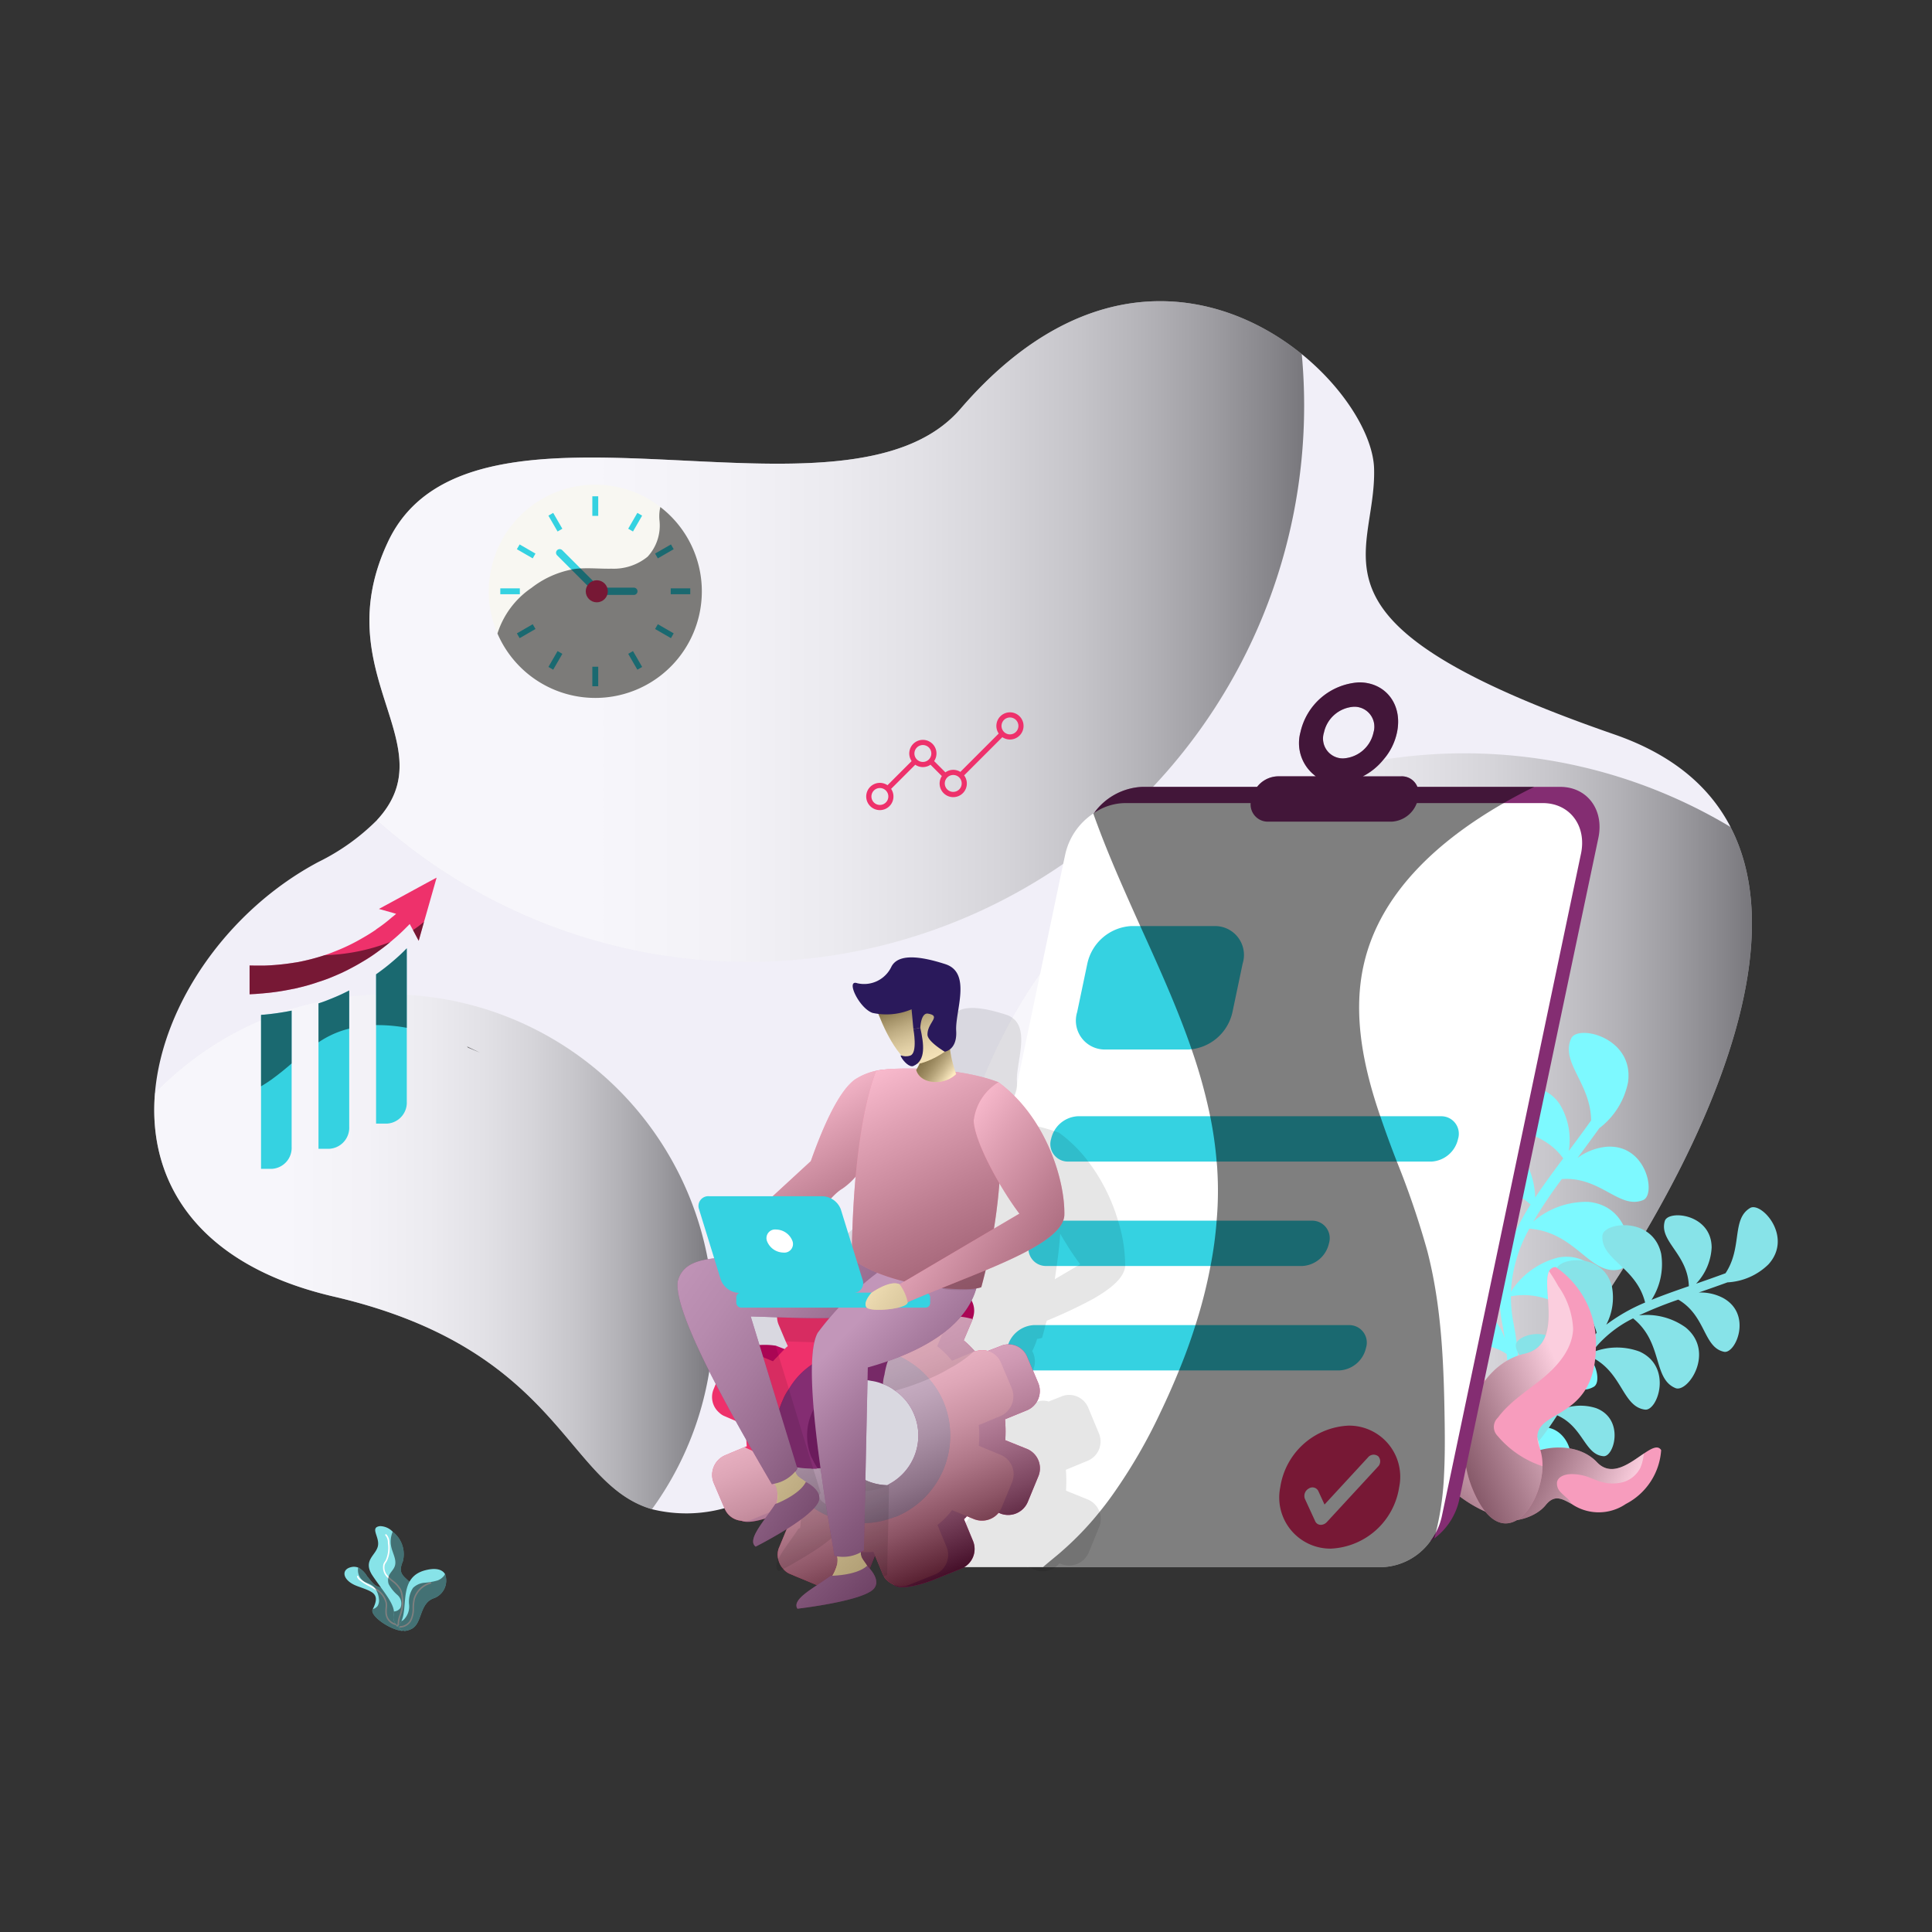 <svg xmlns="http://www.w3.org/2000/svg" xmlns:xlink="http://www.w3.org/1999/xlink" viewBox="0 0 200 200"><rect x="0" y="0" width="200" height="200" fill="#333333" stroke="none"/><defs><linearGradient id="n" x1="25.837" x2="40.409" y1="100.218" y2="100.218" xlink:href="#a"/><linearGradient id="b" x1="97.95" x2="181.357" y1="116.705" y2="116.705" gradientUnits="userSpaceOnUse"><stop offset="0" stop-color="#fff"/><stop offset=".25" stop-color="#fdfdfd"/><stop offset=".387" stop-color="#f5f5f5"/><stop offset=".497" stop-color="#e7e7e7"/><stop offset=".592" stop-color="#d3d3d3"/><stop offset=".678" stop-color="#bababa"/><stop offset=".758" stop-color="#9b9b9b"/><stop offset=".832" stop-color="#767676"/><stop offset=".902" stop-color="#4b4b4b"/><stop offset=".967" stop-color="#1c1c1c"/><stop offset="1"/></linearGradient><linearGradient id="e" x1="38.241" x2="135.004" y1="65.375" y2="65.375" xlink:href="#b"/><linearGradient id="a" x1="333.32" x2="338.745" y1="235.279" y2="247.438" gradientTransform="scale(-1 1) rotate(-25.361 -112.21 1267.848)" gradientUnits="userSpaceOnUse"><stop offset="0" stop-color="#fff"/><stop offset=".178" stop-color="#cdcdcd"/><stop offset=".587" stop-color="#606060"/><stop offset=".869" stop-color="#1b1b1b"/><stop offset="1"/></linearGradient><linearGradient id="f" x1="313.692" x2="326.834" y1="239.654" y2="239.654" xlink:href="#a"/><linearGradient id="g" x1="324.58" x2="334.4" y1="230.227" y2="241.17" xlink:href="#a"/><linearGradient id="h" x1="39.148" x2="40.735" y1="163.254" y2="170.659" xlink:href="#a"/><linearGradient id="i" x1="40.17" x2="43.377" y1="163.689" y2="163.689" xlink:href="#a"/><linearGradient id="j" x1="43.578" x2="43.786" y1="163.364" y2="167.123" xlink:href="#a"/><linearGradient id="k" x1="107.97" x2="158.823" y1="116.433" y2="116.433" xlink:href="#a"/><linearGradient id="l" x1="27.022" x2="30.19" y1="108.537" y2="108.537" xlink:href="#a"/><linearGradient id="m" x1="32.97" x2="36.15" y1="105.216" y2="105.216" xlink:href="#a"/><linearGradient id="d" x1="15.967" x2="73.85" y1="129.581" y2="129.581" xlink:href="#b"/><linearGradient id="o" x1="38.931" x2="42.111" y1="102.283" y2="102.283" xlink:href="#a"/><linearGradient id="p" x1="42.756" x2="43.894" y1="96.41" y2="96.41" xlink:href="#a"/><linearGradient id="q" x1="48.353" x2="49.667" y1="108.642" y2="108.642" xlink:href="#a"/><linearGradient id="r" x1="59.02" x2="69.325" y1="58.226" y2="70.04" xlink:href="#a"/><linearGradient id="s" x1="85.849" x2="97.283" y1="136.4" y2="164.66" gradientUnits="userSpaceOnUse"><stop offset="0" stop-color="#fff"/><stop offset=".115" stop-color="#fbfbfb"/><stop offset=".239" stop-color="#eee"/><stop offset=".368" stop-color="#d8d8d8"/><stop offset=".5" stop-color="#bababa"/><stop offset=".634" stop-color="#939393"/><stop offset=".77" stop-color="#636363"/><stop offset=".905" stop-color="#2b2b2b"/><stop offset="1"/></linearGradient><linearGradient id="c" x1="81.159" x2="95.301" y1="114.537" y2="140.088" gradientUnits="userSpaceOnUse"><stop offset="0" stop-color="#fff"/><stop offset=".143" stop-color="#cfcfcf"/><stop offset=".38" stop-color="#878787"/><stop offset=".593" stop-color="#4d4d4d"/><stop offset=".774" stop-color="#232323"/><stop offset=".915" stop-color="#090909"/><stop offset="1"/></linearGradient><linearGradient id="t" x1="66.17" x2="99.924" y1="131.908" y2="155.668" gradientUnits="userSpaceOnUse"><stop offset="0" stop-color="#fff"/><stop offset=".094" stop-color="#f9f9f9"/><stop offset=".219" stop-color="#e9e9e9"/><stop offset=".361" stop-color="#cdcdcd"/><stop offset=".515" stop-color="#a7a7a7"/><stop offset=".679" stop-color="#767676"/><stop offset=".849" stop-color="#3b3b3b"/><stop offset="1"/></linearGradient><linearGradient id="u" x1="83.763" x2="110.823" y1="142.059" y2="168.46" xlink:href="#c"/><linearGradient id="v" x1="90.781" x2="108.507" y1="111.159" y2="146.705" xlink:href="#c"/><linearGradient id="w" x1="94.839" x2="120.014" y1="122.461" y2="140.753" xlink:href="#c"/><linearGradient id="x" x1="98.911" x2="95.297" y1="110.907" y2="108.235" gradientUnits="userSpaceOnUse"><stop offset="0" stop-color="#fff"/><stop offset=".07" stop-color="#e0e0e0"/><stop offset=".215" stop-color="#a5a5a5"/><stop offset=".359" stop-color="#737373"/><stop offset=".5" stop-color="#494949"/><stop offset=".636" stop-color="#292929"/><stop offset=".768" stop-color="#131313"/><stop offset=".892" stop-color="#050505"/><stop offset="1"/></linearGradient><linearGradient id="y" x1="98.5" x2="94.792" y1="112.012" y2="103.024" gradientUnits="userSpaceOnUse"><stop offset="0" stop-color="#fff"/><stop offset=".154" stop-color="#fcfcfc"/><stop offset=".283" stop-color="#f1f1f1"/><stop offset=".403" stop-color="#e0e0e0"/><stop offset=".519" stop-color="#c7c7c7"/><stop offset=".63" stop-color="#a7a7a7"/><stop offset=".739" stop-color="gray"/><stop offset=".845" stop-color="#525252"/><stop offset=".947" stop-color="#1e1e1e"/><stop offset="1"/></linearGradient></defs><g data-name="Layer 1"><g data-name="Productivity Business"><path fill="#f1eff8" d="M154.094 149.615a12.895 12.895 0 0 1-2.23 1.82 13.43 13.43 0 0 1-1.642.973 10.79 10.79 0 0 1-.74.34 23.903 23.903 0 0 1-4.716 1.537 40.988 40.988 0 0 1-5.116.798c-.68.07-1.36.13-2.065.165-.223.023-.457.035-.68.046q-.845.053-1.725.07c-.88.036-1.772.048-2.687.06-5.327.035-11.194-.306-17.33-.67-1.408-.07-2.84-.152-4.271-.222-2.629-.141-5.28-.27-7.955-.352h-.012c-.517-.012-1.044-.036-1.572-.036a110.903 110.903 0 0 0-3.427-.058c-.469-.012-.95-.012-1.431-.012h-.528a119.932 119.932 0 0 0-12.379.645A75.769 75.769 0 0 0 75 156.127a14.794 14.794 0 0 1-7.509.106c-9.035-2.628-9.387-16.544-32.935-22.012-14.198-3.297-19.267-11.944-18.516-21.038v-.011c.786-9.27 7.603-18.997 16.931-23.948a22.67 22.67 0 0 0 6.055-4.33c7.275-7.861-5.362-15.054 1.15-28.829 8.589-18.175 47.309.106 59.253-13.74 13.294-15.417 27.104-12.343 35.33-5.667 4.54 3.684 7.38 8.472 7.485 11.827.282 9.422-8.577 15.958 24.863 27.539 6.067 2.1 9.892 5.432 12.039 9.586v.012c9.703 18.714-15.066 53.774-25.05 63.993Z"/><path fill="url(#b)" style="mix-blend-mode:overlay" d="M154.094 149.615c-8.483 8.695-29.427 5.245-51.157 4.565h-.012a53.632 53.632 0 0 1 76.22-68.57v.012c9.703 18.714-15.066 53.774-25.05 63.993Z" opacity=".5"/><path fill="url(#d)" style="mix-blend-mode:overlay" d="M73.85 136.568a33.336 33.336 0 0 1-6.36 19.665c-9.035-2.628-9.387-16.544-32.935-22.012-14.198-3.297-19.267-11.944-18.516-21.038 0 0-.012-.011 0-.011a33.64 33.64 0 0 1 57.81 23.396Z" opacity=".5"/><path fill="url(#e)" style="mix-blend-mode:overlay" d="M135.004 41.997a57.576 57.576 0 0 1-95.98 42.897c7.276-7.861-5.361-15.054 1.15-28.829 8.59-18.175 47.31.106 59.254-13.74 13.294-15.417 27.104-12.343 35.33-5.667.164 1.76.246 3.544.246 5.339Z" opacity=".5"/><path fill="#7df9ff" d="M154.04 125.575a7.174 7.174 0 0 1 1.994 4.007 22.693 22.693 0 0 1 2.413-4.887c-3.457-3.082-7.623-1.289-9.148-3.92-.85-1.468 3.827-5.589 7.37-2.264a8.276 8.276 0 0 1 2.253 5.457c.875-1.316 1.86-2.653 2.903-4.053-2.383-3.278-6.278-2.52-7.093-5.053-.454-1.414 4.313-4.067 6.724-.565a7.106 7.106 0 0 1 .944 4.846c.75-1.004 1.526-2.056 2.311-3.155-.04-3.865-3.198-6.01-2.063-8.492.68-1.486 6.527-.104 5.887 4.534a7.93 7.93 0 0 1-2.979 4.765c-.768 1.07-1.526 2.1-2.259 3.08a6.068 6.068 0 0 1 2.905-1.153c4.232-.41 5.27 4.946 3.896 5.509-2.46 1.006-4.386-2.454-8.418-2.176a49.467 49.467 0 0 0-2.958 4.406 8.373 8.373 0 0 1 5.682-2.043c4.84.427 4.884 6.661 3.223 7.005-3.04.629-4.477-3.862-9.308-4.234a14.712 14.712 0 0 0-1.907 6.531 8.157 8.157 0 0 1 4.918-3.547c4.54-.787 6.097 4.916 4.658 5.635-2.636 1.317-5.05-2.462-9.581-1.613a14.398 14.398 0 0 0 .266 2.759 35.186 35.186 0 0 1 .585 4.81 6.42 6.42 0 0 1 3.581-2.667c3.738-.871 5.306 3.797 4.144 4.464-2.06 1.183-4.175-1.62-7.688-.966a38.776 38.776 0 0 1-.344 6.54 4.368 4.368 0 0 1 2.13-1.3c2.885-.674 4.096 2.93 3.199 3.445-1.512.867-3.062-1.04-5.54-.798a23.483 23.483 0 0 1-.436 2.017.577.577 0 0 1-.654.415.538.538 0 0 1-.059-.013.578.578 0 0 1-.401-.712 29.724 29.724 0 0 0 .687-3.85c-2.455-1.572-4.801.031-6.026-1.396-.674-.785 1.67-3.777 4.165-2.18a4.978 4.978 0 0 1 1.935 2.932 37.539 37.539 0 0 0 .024-7.523c-3.204-2.11-6.276.01-7.874-1.85-.873-1.018 2.164-4.895 5.396-2.825a6.02 6.02 0 0 1 2.276 3.064c-.069-.458-.145-.92-.236-1.388a14.487 14.487 0 0 1 .031-5.882c-3.246-2.73-7.095-1.115-8.517-3.57-.807-1.391 3.629-5.299 6.988-2.146Z"/><path fill="#87e3e8" d="M157.953 146.468a4.11 4.11 0 0 1-.043 2.9 30.992 30.992 0 0 0 3.513-5.121c-1.206-2.929-4.286-2.91-4.511-4.923-.124-1.1 3.75-2.333 4.994.581a4.97 4.97 0 0 1 .128 3.149c.167-.345.329-.696.484-1.057a11.955 11.955 0 0 1 2.772-4.014c-.904-3.463-4.348-4.143-4.176-6.503.096-1.324 4.939-1.929 5.766 1.783a6.041 6.041 0 0 1-.6 3.868 18.51 18.51 0 0 1 4.023-2.294c-.926-3.71-4.602-4.423-4.42-6.927.102-1.397 5.21-2.034 6.081 1.88a6.83 6.83 0 0 1-1 4.771c1.21-.491 2.502-.946 3.865-1.416-.102-3.344-3.112-4.637-2.49-6.744.347-1.176 4.832-.77 4.85 2.74a5.868 5.868 0 0 1-1.608 3.745 148.86 148.86 0 0 0 3.042-1.079c1.77-2.655.611-5.587 2.54-6.752 1.154-.699 4.5 2.962 1.909 5.828a6.545 6.545 0 0 1-4.247 1.867c-1.021.374-2.017.723-2.972 1.052a5.01 5.01 0 0 1 2.517.563c3.078 1.688 1.297 5.824.098 5.57-2.146-.457-1.852-3.713-4.732-5.398a40.864 40.864 0 0 0-4.066 1.632 6.912 6.912 0 0 1 4.826 1.247c3.103 2.54.236 6.814-1.057 6.277-2.365-.984-1.26-4.716-4.383-7.215a12.146 12.146 0 0 0-4.336 3.57 6.734 6.734 0 0 1 5.004-.135c3.463 1.573 1.875 6.188.559 6.01-2.41-.327-2.301-4.027-5.787-5.553a11.895 11.895 0 0 0-1.1 2.005 29.057 29.057 0 0 1-1.837 3.554 5.299 5.299 0 0 1 3.682-.155c2.955 1.142 1.856 5.056.753 4.971-1.956-.15-2.095-3.046-4.796-4.232a32.007 32.007 0 0 1-3.274 4.302 3.606 3.606 0 0 1 2.057.103c2.281.882 1.433 3.903.581 3.837-1.434-.11-1.606-2.132-3.408-3.119a19.42 19.42 0 0 1-1.236 1.174.476.476 0 0 1-.639-.021.429.429 0 0 1-.033-.037.477.477 0 0 1 .057-.672 24.542 24.542 0 0 0 2.258-2.307c-.944-2.214-3.29-2.21-3.463-3.753-.095-.85 2.895-1.801 3.855.448Z"/><path fill="#f79cbd" d="M143.628 140.958c1.019 13.337 14.575 19.763 15.619 14.191.823-4.452-.026-7.199-1.63-9.17-3.093-3.771-8.957-4.632-10.807-9.18a10.57 10.57 0 0 1-.191-6.363s-3.726.797-2.991 10.522Z"/><path fill="url(#a)" style="mix-blend-mode:overlay" d="M143.628 140.958c1.019 13.337 14.575 19.763 15.619 14.191.823-4.452-.026-7.199-1.63-9.17a6.663 6.663 0 0 0-2.009-.244 18.233 18.233 0 0 1-1.992.073 6.121 6.121 0 0 1-2.249-.718 7.856 7.856 0 0 1-4.557-8.29 10.57 10.57 0 0 1-.191-6.364s-3.726.797-2.991 10.522Z" opacity=".5"/><path fill="#f79cbd" d="M160 155.816c.908-1.128 1.667-.691 2.689-.13a4.977 4.977 0 0 0 5.612.007 6.783 6.783 0 0 0 3.662-5.58c-.339-.534-.977-.192-1.773.345-1.417.951-3.33 2.543-4.874.91-2.397-2.553-7.786-1.862-10.523 1.902-3.623 4.98 3.183 5.05 5.207 2.546Z"/><path fill="url(#f)" style="mix-blend-mode:overlay" d="M160 155.816c.908-1.128 1.667-.691 2.689-.13a2.424 2.424 0 0 0-.242-.36c-.267-.306-.605-.543-.877-.84a1.256 1.256 0 0 1-.382-1.095c.17-.629.993-.818 1.65-.79a5.467 5.467 0 0 1 1.237.188c.44.13.861.33 1.291.483a4.353 4.353 0 0 0 2.524.191 2.894 2.894 0 0 0 1.93-1.545 4.732 4.732 0 0 0 .314-1.178 2.403 2.403 0 0 1 .056-.282c-1.417.951-3.33 2.543-4.874.91-2.397-2.553-7.786-1.862-10.523 1.902-3.623 4.98 3.183 5.05 5.207 2.546Z" opacity=".5"/><path fill="#f79cbd" d="M152.52 154.337c2.977 6.898 7.085 1.736 7.161-2.556a5.534 5.534 0 0 0-.306-1.935c-1.583-4.267 5.646-2.102 5.825-10.196a9.58 9.58 0 0 0-4.145-8.482.742.742 0 0 0-.694.431c-.85 1.658 1.587 7.63-2.574 8.556-4.83 1.085-7.877 8.14-5.267 14.182Z"/><path fill="url(#g)" style="mix-blend-mode:overlay" d="M152.52 154.337c2.977 6.898 7.085 1.736 7.161-2.556a10.239 10.239 0 0 1-4.663-3.15 1.309 1.309 0 0 1 .034-1.865c1.225-1.66 3.04-2.77 4.641-4.085 1.597-1.304 3.08-3.048 3.157-5.11a8.311 8.311 0 0 0-1.535-4.425 17.893 17.893 0 0 0-.954-1.547c-.85 1.658 1.587 7.63-2.574 8.556-4.83 1.085-7.877 8.14-5.267 14.182Z" opacity=".5"/><path fill="#87e3e8" d="M41.486 168.81c-1.285-.215-3.043-1.481-2.938-2.115a.174.174 0 0 1 .024-.092c.006-.012.012-.018.019-.03.842-1.66-.08-1.808-1.611-2.38-1.537-.571-1.721-1.727-.615-1.967a1.184 1.184 0 0 1 .713.05.576.576 0 0 1 .093.036 2.561 2.561 0 0 1 .823.849c.953 1.168.756 1.002 2.189 1.358 1.432.35 2.662 4.525 1.303 4.291Z"/><path fill="#fff" d="M40.96 168.233a1.356 1.356 0 0 1-1.06-1.168 2.8 2.8 0 0 1 .004-.577 2.613 2.613 0 0 0 .005-.548 2.13 2.13 0 0 0-1.092-1.388c-.184-.114-.38-.22-.57-.322a5.609 5.609 0 0 1-1.053-.67.652.652 0 0 1-.24-.35.077.077 0 0 1 .15-.03.515.515 0 0 0 .19.263 5.527 5.527 0 0 0 1.026.652c.192.103.39.21.578.326a2.272 2.272 0 0 1 1.163 1.498 2.774 2.774 0 0 1-.003.58 2.63 2.63 0 0 0-.005.547 1.197 1.197 0 0 0 1.087 1.057.073.073 0 0 1 .07.083.077.077 0 0 1-.083.07 1.366 1.366 0 0 1-.168-.023Z"/><path fill="url(#h)" style="mix-blend-mode:overlay" d="M41.486 168.81c-1.285-.215-3.043-1.481-2.938-2.115a.174.174 0 0 1 .024-.092c.006-.012.012-.018.019-.03a.917.917 0 0 0 .504-.333 1.137 1.137 0 0 0 .129-.743 2.2 2.2 0 0 0-.264-.855 1.435 1.435 0 0 0-.222-.313 1.365 1.365 0 0 0-.326-.265c-.215-.129-.467-.197-.682-.326a1.39 1.39 0 0 1-.64-.879 1.536 1.536 0 0 1-.012-.584.576.576 0 0 1 .093.037 2.561 2.561 0 0 1 .823.849c.953 1.168.756 1.002 2.189 1.358 1.432.35 2.662 4.525 1.303 4.291Z" opacity=".5"/><path fill="#87e3e8" d="M41.886 168.816a2.897 2.897 0 0 1-.72-.485c-.036-.037-.073-.074-.11-.117a1.08 1.08 0 0 1-.301-1.027 1.047 1.047 0 0 0 .024-.369c-.08-.996-1.321-2.36-2.225-3.725-1.015-1.55.32-2.054.56-3.013.233-.965-.88-1.954.22-2.096a1.845 1.845 0 0 1 1.316.578 2.945 2.945 0 0 1 1.058 3.055c-.664 1.586.35 1.507 1.26 2.81.903 1.31.209 4.328-1.082 4.39Z"/><path fill="#fff" d="M41.677 166.64a6.437 6.437 0 0 1-.166.56 2.878 2.878 0 0 0-.21 1.045v.061l-.06.012a.311.311 0 0 1-.075.013.18.18 0 0 1-.055.012H41.1a.073.073 0 0 1-.074-.068.054.054 0 0 1 .03-.061.044.044 0 0 1 .038-.025c.012 0 .03-.006.055-.006a3.13 3.13 0 0 1 .215-1.033 5.586 5.586 0 0 0 .16-.547 3.853 3.853 0 0 0 .037-1.315 2.139 2.139 0 0 0-.197-.726 2.81 2.81 0 0 0-.78-.842c-.111-.092-.228-.19-.339-.29l-.055-.054a1.434 1.434 0 0 1-.498-1.463 1.4 1.4 0 0 1 .16-.283c.024-.043.055-.086.08-.13a3.164 3.164 0 0 0 .221-1.77 1.092 1.092 0 0 0-.252-.774.078.078 0 0 1-.006-.111.07.07 0 0 1 .104-.006 1.198 1.198 0 0 1 .308.879 3.272 3.272 0 0 1-.246 1.856c-.025.05-.055.093-.08.136a1.847 1.847 0 0 0-.148.258 1.21 1.21 0 0 0 .4 1.23v.006c.037.043.08.08.117.116.104.099.221.19.332.283a3 3 0 0 1 .824.892 2.492 2.492 0 0 1 .209.768 4.229 4.229 0 0 1-.037 1.377Z"/><path fill="url(#i)" style="mix-blend-mode:overlay" d="M41.886 168.816a2.897 2.897 0 0 1-.72-.485.18.18 0 0 1-.055.012H41.1a.073.073 0 0 1-.074-.068.054.054 0 0 1 .03-.061 1.08 1.08 0 0 1-.3-1.027 1.047 1.047 0 0 0 .024-.369.87.87 0 0 0 .67-.362 1.17 1.17 0 0 0-.295-1.334 3.93 3.93 0 0 1-.916-1.132 1.231 1.231 0 0 1-.049-.614 1.396 1.396 0 0 1 .043-.172v-.007a1.106 1.106 0 0 1 .05-.129c.153-.32.442-.565.571-.903.246-.634-.178-1.31-.338-1.974a2.642 2.642 0 0 1 .135-1.629 2.945 2.945 0 0 1 1.058 3.055c-.664 1.587.35 1.507 1.26 2.81.903 1.31.209 4.328-1.082 4.39Z" opacity=".5"/><path fill="#87e3e8" d="M44.935 165.441c-1.562.523-1.18 2.613-2.342 3.19-1.168.573-1.383-.325-1.383-.325a1.516 1.516 0 0 0 .344-.486c.72-1.537-.295-4.555 2.471-5.268 1.144-.295 1.777-.055 2.047.4a1.945 1.945 0 0 1-1.137 2.49Z"/><path fill="#fff" d="M41.789 168.428a1.368 1.368 0 0 1-.38.064.077.077 0 0 1-.003-.154 1.25 1.25 0 0 0 .993-.539 2.514 2.514 0 0 0 .305-1.356 4.384 4.384 0 0 1 .115-.979 2.51 2.51 0 0 1 1.697-1.657l.039-.012a.077.077 0 0 1 .045.147.256.256 0 0 1-.035.011 2.386 2.386 0 0 0-1.598 1.553 4.264 4.264 0 0 0-.11.944 2.663 2.663 0 0 1-.331 1.436 1.413 1.413 0 0 1-.737.542Z"/><path fill="url(#j)" style="mix-blend-mode:overlay" d="M44.935 165.441c-1.562.523-1.18 2.613-2.342 3.19-1.168.573-1.383-.325-1.383-.325a1.516 1.516 0 0 0 .344-.486 1.232 1.232 0 0 0 .197-.11 1.922 1.922 0 0 0 .596-1.623 2.582 2.582 0 0 1 .412-1.71 1.925 1.925 0 0 1 1.205-.534 6.385 6.385 0 0 0 1.328-.234 1.516 1.516 0 0 0 .639-.448c.061-.08.098-.148.141-.21a1.945 1.945 0 0 1-1.137 2.49Z" opacity=".5"/><path fill="#842d72" d="m165.464 86.736-14.409 68.547a6.812 6.812 0 0 1-2.581 3.977 3.892 3.892 0 0 1-.423.305 5.874 5.874 0 0 1-3.168.998h-43.249c-2.792 0-4.564-2.37-3.954-5.28l14.397-68.547a6.45 6.45 0 0 1 1.115-2.487c.023-.035.047-.059.07-.094a6.494 6.494 0 0 1 4.998-2.699h43.25c2.792 0 4.564 2.359 3.954 5.28Z"/><path fill="#fff" d="m163.657 88.403-13.435 64.005-.962 4.553a6.488 6.488 0 0 1-.622 1.69 7.181 7.181 0 0 1-.587.914 6.46 6.46 0 0 1-4.963 2.664H99.84c-2.804 0-4.576-2.359-3.954-5.268l.023-.106.587-2.78 1.161-5.574 1.338-6.348 5.785-27.538.258-1.256.246-1.15 2.394-11.416 2.382-11.358.223-1.032a6.838 6.838 0 0 1 2.898-4.19.136.136 0 0 1 .082-.058 5.813 5.813 0 0 1 3.191-1.02h43.25c2.804 0 4.576 2.358 3.954 5.267Z"/><path fill="#842d72" d="M146.726 81.456a1.726 1.726 0 0 0-1.678-1.09h-3.966a6.606 6.606 0 0 0 2.135-1.738 6.212 6.212 0 0 0 1.397-2.804c.61-2.874-1.162-5.186-3.92-5.186a6.612 6.612 0 0 0-6.077 5.186 4.248 4.248 0 0 0 1.455 4.424.758.758 0 0 0 .152.117h-3.966a2.817 2.817 0 0 0-2.123 1.091 3.01 3.01 0 0 0-.622 1.256v.012a1.63 1.63 0 0 0-.047.41 1.781 1.781 0 0 0 1.807 1.924h12.789a2.945 2.945 0 0 0 2.605-1.924 1.94 1.94 0 0 0 .129-.422 2.35 2.35 0 0 0-.07-1.256Zm-9.669-5.632a3.382 3.382 0 0 1 3.11-2.663 2.065 2.065 0 0 1 2.018 2.663 3.394 3.394 0 0 1-3.145 2.687 2.056 2.056 0 0 1-1.983-2.687Z"/><path fill="#35d2e1" d="M123.056 108.645h-8.649a2.99 2.99 0 0 1-2.9-3.872l1.057-5.035a4.935 4.935 0 0 1 4.528-3.872h8.649a2.99 2.99 0 0 1 2.901 3.872l-1.058 5.035a4.935 4.935 0 0 1-4.528 3.872zm25.137 11.601H110.57a1.812 1.812 0 0 1-1.758-2.346 2.99 2.99 0 0 1 2.744-2.346h37.623a1.812 1.812 0 0 1 1.758 2.346 2.99 2.99 0 0 1-2.744 2.346zm-13.365 10.81H108.3a1.812 1.812 0 0 1-1.758-2.346 2.99 2.99 0 0 1 2.744-2.346h26.529a1.812 1.812 0 0 1 1.758 2.346 2.99 2.99 0 0 1-2.744 2.346zm3.839 10.81h-32.639a1.812 1.812 0 0 1-1.758-2.346 2.99 2.99 0 0 1 2.744-2.346h32.639a1.812 1.812 0 0 1 1.758 2.346 2.99 2.99 0 0 1-2.744 2.346z"/><path fill="#ee316b" d="M144.842 153.947a7.495 7.495 0 0 1-7.076 6.366 5.293 5.293 0 0 1-5.231-6.366 7.494 7.494 0 0 1 7.076-6.367 5.293 5.293 0 0 1 5.231 6.367Z"/><path fill="#fff" d="m136.734 157.85-.043-.002a.62.62 0 0 1-.537-.36l-1.07-2.325a.868.868 0 0 1 .39-1.064.676.676 0 0 1 .993.244l.647 1.406 4.497-4.876a.757.757 0 0 1 1.066-.117.78.78 0 0 1-.044 1.085l-5.276 5.72a.864.864 0 0 1-.623.289Z"/><path fill="url(#k)" style="mix-blend-mode:overlay" d="M155.666 83.134a54.6 54.6 0 0 1 3.157-1.678h-12.097a1.726 1.726 0 0 0-1.678-1.09h-3.966a6.606 6.606 0 0 0 2.135-1.737 6.212 6.212 0 0 0 1.397-2.805c.61-2.874-1.162-5.186-3.92-5.186a6.612 6.612 0 0 0-6.077 5.186 4.248 4.248 0 0 0 1.455 4.424.758.758 0 0 0 .152.117h-3.966a2.817 2.817 0 0 0-2.123 1.091H118.26a6.494 6.494 0 0 0-4.998 2.699.136.136 0 0 0-.082.059c0 .011.011.023.011.035.259.739.54 1.478.822 2.217.645 1.667 1.337 3.321 2.053 4.964q.968 2.217 1.971 4.435c1.913 4.224 3.837 8.448 5.316 12.754a55.266 55.266 0 0 1 1.924 6.934 39.327 39.327 0 0 1 .669 4.694q.052.44.07.88a35.431 35.431 0 0 1-.07 5.233 39.564 39.564 0 0 1-.634 4.693 50.361 50.361 0 0 1-1.56 6.125 56.024 56.024 0 0 1-1.702 4.694 77.345 77.345 0 0 1-1.889 4.27 55.227 55.227 0 0 1-4.998 8.613q-.634.897-1.338 1.76a31.654 31.654 0 0 1-3.884 4.048c-.117.105-.234.21-.363.317-.528.445-1.08.88-1.608 1.349h35.118a6.46 6.46 0 0 0 4.963-2.664 3.892 3.892 0 0 0 .423-.305c.059-.2.105-.399.164-.61a30.085 30.085 0 0 0 .845-5.902c.094-1.795.094-3.602.07-5.385-.082-5.996-.293-12.039-1.795-17.847a87.105 87.105 0 0 0-3.156-9.27 106.371 106.371 0 0 1-1.713-4.693c-.082-.21-.153-.434-.223-.645-1.62-4.893-2.64-10.184-1.455-15.206 1.725-7.357 7.779-12.743 14.455-16.568Zm-18.609-7.31a3.382 3.382 0 0 1 3.11-2.663 2.065 2.065 0 0 1 2.018 2.663 3.394 3.394 0 0 1-3.145 2.687 2.056 2.056 0 0 1-1.983-2.687Z" opacity=".5"/><path d="M115.738 126.36a19.217 19.217 0 0 0-3.074-6.113 14.535 14.535 0 0 0-3.016-2.98 3.83 3.83 0 0 0-.516-.177 18.927 18.927 0 0 0-3.262-.786c-.223-.047-.446-.07-.669-.105a11.307 11.307 0 0 1-.422-1.584 8.83 8.83 0 0 1-.13-.775 1.54 1.54 0 0 0 .388-.48 2.427 2.427 0 0 0 .246-1.15 2.174 2.174 0 0 0-.011-.27c-.106-1.819 1.337-5.292-.47-6.571a2.156 2.156 0 0 0-.657-.329c-2.769-.891-4.904-1.056-5.585.282a3.122 3.122 0 0 1-3.52 1.701c-1.244-.446.176 2.57 1.572 3.063a3.715 3.715 0 0 0 .622.152 15.315 15.315 0 0 0 2.406 4.283c-.13-.035-.153-.047-.047.152a2.297 2.297 0 0 0 .82.857.492.492 0 0 0 .435.059 1.629 1.629 0 0 0 .317-.2c.117-.012.246-.047.375-.07a2.757 2.757 0 0 1-.328.54c-.317-.012-.61-.012-.904-.012-.715 0-1.36.023-1.889.058a7.623 7.623 0 0 0-3.637 1.092c-1.819 1.326-3.485 5.432-4.553 8.436l-3.954 3.637H79.74a1.016 1.016 0 0 0-1.08 1.361l1.573 5.08c-.118.013-.247.013-.364.036a7.345 7.345 0 0 0-1.643.387 3.297 3.297 0 0 0-1.138.74 2.815 2.815 0 0 0-.634 1.185c-.27 1.807 1.49 5.937 3.931 10.642l-.211.528a2.137 2.137 0 0 0 .563 2.452 2.344 2.344 0 0 0 .61.387l1.103.458q.546 1.003 1.127 2.006c0 .13 0 .258.011.388a119.932 119.932 0 0 1 12.379-.646l.129-5.937c.13.012.258.012.387.035a4.732 4.732 0 0 1 1.174.329c.011 0 .023.012.035.012a5.245 5.245 0 0 1 1.267.668 5.815 5.815 0 0 1 2.394 4.964 5.664 5.664 0 0 1-3.04 4.763.873.873 0 0 1-.14.082 5.723 5.723 0 0 1-2.3-.563l.035-1.572-.023.106c-.622 2.91 1.15 5.268 3.954 5.268h6.512l.035-.035.082.035.657.27a2.204 2.204 0 0 0 2.124-.27 1.708 1.708 0 0 0 .423-.4l.187.083a2.216 2.216 0 0 0 2.84-1.185l.07-.164 1.02-2.5a2.084 2.084 0 0 0 .036-1.548 2.2 2.2 0 0 0-1.22-1.291l-1.713-.692-.54-.223a14.743 14.743 0 0 0-.012-2.16l2.277-.938a2.164 2.164 0 0 0 1.138-2.84l-1.103-2.651a2.131 2.131 0 0 0-2.828-1.138l-1.267.504a1.952 1.952 0 0 0-1.314.059 8.63 8.63 0 0 0-1.197-1.161l.892-2.112.035-.094.012-.06a2.175 2.175 0 0 0-.13-1.853 7.667 7.667 0 0 0 .505-1.244v-.011c.07-.012.14-.024.2-.036a2.994 2.994 0 0 0 .316-.082c.13-.446.247-.868.34-1.302v-.012c.06-.188.141-.457.141-.457a49.93 49.93 0 0 0 4.706-2.206c1.994-1.127 3.332-2.265 3.414-3.462v-.011a15.424 15.424 0 0 0-.74-4.682Zm-28.219 18.539-.704-.282a4.773 4.773 0 0 0-1.9-.14l-.904-2.97c.446.012.891.036 1.349.048s.927.035 1.385.046a2.382 2.382 0 0 0 .152.751l.95 2.253a1.904 1.904 0 0 0-.328.294Zm6.97-10.748-1.15-3.72a1.996 1.996 0 0 0-1.033-1.114 5.547 5.547 0 0 1 1.209-1.045 7.655 7.655 0 0 0 1.36-1.267 97.676 97.676 0 0 0-.386 7.146Zm14.701-1.725c.07-.458.141-.915.2-1.373a46.58 46.58 0 0 0 .364-3.332c.434.74.88 1.467 1.314 2.1.258.387.516.74.75 1.056l-.293.176Z" opacity=".1"/><path fill="#35d2e1" d="M30.19 104.618v14.092a2.174 2.174 0 0 1-2.042 2.288h-1.126v-15.934a2.108 2.108 0 0 1 .281-.024 26.337 26.337 0 0 0 2.887-.422zm5.96-2.089v14.092a2.185 2.185 0 0 1-2.041 2.3H32.97v-15.054q.51-.158.986-.352c.505-.2.997-.399 1.49-.634.235-.117.47-.222.704-.352zm5.96-4.364v15.863a2.175 2.175 0 0 1-2.053 2.288h-1.126v-15.453c.575-.41 1.15-.845 1.678-1.302a18.723 18.723 0 0 0 1.502-1.396z"/><path fill="#ee316b" d="m45.197 90.855-1.033 3.637-.27.939-.551 1.96-.587-1.104-.34-.633c-.106.105-.2.21-.305.305a18.59 18.59 0 0 1-1.502 1.384 1.361 1.361 0 0 1-.2.165c-.469.41-.974.774-1.478 1.138a16.596 16.596 0 0 1-1.431.927c-.446.27-.892.516-1.35.75-.235.13-.47.235-.704.352-.493.223-.985.435-1.49.634-.317.117-.645.235-.986.34a19.068 19.068 0 0 1-2.123.61.218.218 0 0 1-.082.024 8.318 8.318 0 0 1-.575.117 23.787 23.787 0 0 1-2.887.423 2.492 2.492 0 0 1-.281.023c-.4.047-.798.059-1.185.082v-2.98c.492.012.973.012 1.466.012a24.753 24.753 0 0 0 2.945-.27c.2-.035.4-.059.599-.094a22.145 22.145 0 0 0 2.757-.716c.117-.035.235-.082.352-.117.188-.07.387-.14.575-.223a19.688 19.688 0 0 0 2.969-1.42c.492-.281.973-.575 1.431-.891.012-.012.012-.012.012-.024a15.7 15.7 0 0 0 1.666-1.279.494.494 0 0 0 .094-.07c.105-.082.21-.176.305-.258l-.4-.118-1.384-.387 1.385-.75 3.555-1.937Z"/><path fill="url(#l)" style="mix-blend-mode:overlay" d="M27.303 105.04a26.337 26.337 0 0 0 2.887-.422v5.468a28.597 28.597 0 0 1-2.1 1.678 15.02 15.02 0 0 1-1.068.692v-7.392a2.108 2.108 0 0 1 .281-.024Z" opacity=".5"/><path fill="url(#m)" style="mix-blend-mode:overlay" d="M35.446 102.881c.235-.117.47-.223.704-.352v3.955a9.656 9.656 0 0 0-1.948.704 9.902 9.902 0 0 0-1.232.715v-4.036q.51-.158.986-.352c.505-.2.997-.399 1.49-.634Z" opacity=".5"/><path fill="url(#n)" style="mix-blend-mode:overlay" d="M38.931 98.646a16.596 16.596 0 0 1-1.431.927c-.446.27-.892.516-1.35.75-.235.13-.47.235-.704.353-.493.223-.985.434-1.49.633-.317.118-.645.235-.986.34a19.068 19.068 0 0 1-2.123.61.218.218 0 0 1-.082.024 8.318 8.318 0 0 1-.575.117 23.787 23.787 0 0 1-2.887.423 2.492 2.492 0 0 1-.281.023c-.4.047-.798.059-1.185.082v-2.98c.492.012.973.012 1.466.012a24.753 24.753 0 0 0 2.945-.27c.2-.035.4-.059.599-.094a22.145 22.145 0 0 0 2.757-.716 20.27 20.27 0 0 0 6.805-1.372c-.469.41-.974.774-1.478 1.138Z" opacity=".5"/><path fill="url(#o)" style="mix-blend-mode:overlay" d="M40.609 99.56a18.723 18.723 0 0 0 1.502-1.395v8.236c-.012 0-.035-.011-.047-.011a16.46 16.46 0 0 0-3.133-.27v-5.257c.575-.41 1.15-.844 1.678-1.302Z" opacity=".5"/><path fill="url(#p)" style="mix-blend-mode:overlay" d="M43.331 95.877c.188-.141.376-.294.563-.446l-.551 1.96-.587-1.104c.2-.14.387-.27.575-.41Z" opacity=".5"/><path fill="url(#q)" style="mix-blend-mode:overlay" d="M49.667 108.96c-.41-.165-.81-.341-1.22-.505a.523.523 0 0 1-.094-.13Z" opacity=".5"/><path fill="#ee316b" d="M104.551 73.74a1.407 1.407 0 0 0-1.165 2.195l-3.97 3.971a1.383 1.383 0 0 0-1.548.048l-1.166-1.166a1.408 1.408 0 1 0-2.332 0l-2.497 2.498a1.41 1.41 0 1 0 .376.377l2.498-2.498a1.403 1.403 0 0 0 1.579 0l1.174 1.173a1.409 1.409 0 1 0 2.307-.071l3.955-3.955a1.407 1.407 0 1 0 .79-2.572Zm-13.466 9.587a.875.875 0 1 1 .875-.875.876.876 0 0 1-.875.875Zm4.45-4.451a.875.875 0 1 1 .876-.875.876.876 0 0 1-.876.875Zm3.144 3.1a.875.875 0 1 1 .875-.876.876.876 0 0 1-.875.875Zm5.872-5.953a.875.875 0 1 1 .875-.875.876.876 0 0 1-.875.874Z"/><path fill="#f8f7f2" d="M72.653 61.216a11.027 11.027 0 0 1-21.156 4.365 10.841 10.841 0 0 1-.903-4.365 10.733 10.733 0 0 1 .258-2.311 11.002 11.002 0 0 1 10.771-8.73 11.043 11.043 0 0 1 11.03 11.041Z"/><path fill="#35d2e1" d="M61.318 51.378h.61v2.023h-.61zM56.772 53.379l.494-.286.948 1.642-.495.285zM53.507 56.854l.285-.494 1.641.947-.285.495zM51.791 61.516v-.61h2.023v.61zM53.793 66.061l-.286-.494 1.641-.948.286.495zM57.267 69.326l-.494-.285.947-1.641.495.285zM61.928 71.041h-.61v-2.023h.61zM66.474 69.04l-.494.286-.948-1.641.495-.286zM69.74 65.566l-.285.494-1.642-.947.286-.495zM71.456 60.905v.61h-2.023v-.61zM69.454 56.359l.286.494-1.642.948-.285-.495zM65.979 53.093l.494.285-.947 1.642-.495-.286zM65.618 61.586h-3.69a.376.376 0 0 1-.266-.11l-3.989-3.988a.376.376 0 1 1 .532-.532l3.879 3.878h3.534a.376.376 0 0 1 0 .752Z"/><circle cx="61.779" cy="61.21" r="1.142" fill="#ee316b"/><path fill="url(#r)" style="mix-blend-mode:overlay" d="M72.653 61.216a11.027 11.027 0 0 1-21.156 4.365 8.973 8.973 0 0 1 3.532-4.729 9.854 9.854 0 0 1 4.119-1.889.714.714 0 0 1 .152-.035 6.131 6.131 0 0 1 .798-.082c1.068-.059 2.147.047 3.215.024a5.545 5.545 0 0 0 3.731-1.244 4.769 4.769 0 0 0 1.232-3.696 4.226 4.226 0 0 1 .082-1.443 11.006 11.006 0 0 1 4.295 8.73Z" opacity=".5"/><path fill="#bc065d" d="m106.314 149.993-2.248-.905a14.22 14.22 0 0 0-.028-2.166l2.276-.932a2.163 2.163 0 0 0 1.151-2.851l-1.124-2.66a2.082 2.082 0 0 0-2.796-1.124l-1.289.494-.96.438a2.36 2.36 0 0 0-.356-.384h-.027a.085.085 0 0 0-.028-.054 10.624 10.624 0 0 0-1.124-1.097l.932-2.194v-.082a2.182 2.182 0 0 0-.247-2.056 1.997 1.997 0 0 0-.932-.768l-2.66-1.07a3.497 3.497 0 0 0-1.507-.109 9.438 9.438 0 0 0-2.413.603 4.29 4.29 0 0 0-1.124.549 1.505 1.505 0 0 0-.357.466l.878 1.042.767.877a15.658 15.658 0 0 0-1.617-.055c-.192.028-.357.028-.549.055l-.191-.384-.74-1.864c-.275-.63-1.646-.878-2.962-.933h-.164a7.782 7.782 0 0 0-1.947.22c-.082.027-.192.055-.274.082l-.11.576a1.916 1.916 0 0 0-.877.658 2.135 2.135 0 0 0-.33 2.166l.96 2.22a1.55 1.55 0 0 0-.219.193 15.335 15.335 0 0 0-1.316 1.37l-1.535-.657-.713-.275a1.858 1.858 0 0 0-.22-.082h-.027a7.535 7.535 0 0 0-3.701.384 2.076 2.076 0 0 0-1.234.823l.027.054.466.987.768 1.646a2.14 2.14 0 0 0 1.206 2.824l.576.246.356.165 1.316.548a9.315 9.315 0 0 0 0 2.139l-1.425.603-.823.329c-.027.028-.055.028-.082.055a2.352 2.352 0 0 0-.768.576 1.951 1.951 0 0 0-.466 1.124 2.174 2.174 0 0 0 .137 1.096l-.301 4.168a.816.816 0 0 0 .384.356h.027c.85.384 2.742-.274 3.674-.658a.465.465 0 0 1 .137-.054l1.673-.686.603-.247a11.215 11.215 0 0 0 1.508 1.508l-.905 2.249a2.276 2.276 0 0 0-.055 1.59 2.143 2.143 0 0 0 .466.713 2.12 2.12 0 0 0 .768.52l.384.878.384.877a.412.412 0 0 0 .274.055l.027.028a6.123 6.123 0 0 0 3.099-.795 2.787 2.787 0 0 0 1.288-1.097l.521-1.289.411-.987a5.025 5.025 0 0 0 .905.055 9.797 9.797 0 0 0 1.261-.027l-.795 3.756a.957.957 0 0 0 .137.22c.713.712 3.4-.165 4.415-.604l2.66-1.07a2.186 2.186 0 0 0 1.15-2.85l-.932-2.25a1.569 1.569 0 0 0 .302-.3 5.715 5.715 0 0 0 1.206-1.234l2.084.877.192.082a2.205 2.205 0 0 0 2.824-1.206l1.097-2.66a2.168 2.168 0 0 0-1.18-2.824Zm-10.775 6.389a8.729 8.729 0 0 1-2.934.658 4.856 4.856 0 0 1-.63.027 9.108 9.108 0 0 1-3.894-.905 3.232 3.232 0 0 1-.52-.301 8.55 8.55 0 0 1-2.962-2.66.682.682 0 0 1-.11-.192 8.482 8.482 0 0 1-.575-.987c-.055-.165-.165-.356-.22-.494a8.899 8.899 0 0 1-.713-3.4 9.094 9.094 0 0 1 .74-3.618 8.513 8.513 0 0 1 3.346-4.003c.027-.028.027-.055.082-.083a7.87 7.87 0 0 1 1.426-.767c.054-.028.137-.055.192-.083a8.964 8.964 0 0 1 4.304-.548 7.834 7.834 0 0 1 2.605.713 8.725 8.725 0 0 1 2.714 1.864 8.46 8.46 0 0 1 2.002 2.934 9.04 9.04 0 0 1-4.853 11.845Z"/><path fill="#6b1b5c" d="M87.258 151.227a4.134 4.134 0 0 1-.41-.768c.027.275.054.576.082.85v.083a1.844 1.844 0 0 0 .328-.165Zm13.134-6.69a8.46 8.46 0 0 0-2.002-2.934 8.725 8.725 0 0 0-2.714-1.864 7.834 7.834 0 0 0-2.605-.713 8.964 8.964 0 0 0-4.304.548c-.055.028-.138.055-.192.083a7.87 7.87 0 0 0-1.426.767c-.055.028-.055.055-.082.083a8.513 8.513 0 0 0-3.345 4.003 9.094 9.094 0 0 0-.74 3.619 8.899 8.899 0 0 0 .712 3.4c.055.137.165.329.22.493a8.482 8.482 0 0 0 .575.987.682.682 0 0 0 .11.192 8.55 8.55 0 0 0 2.961 2.66 3.232 3.232 0 0 0 .521.301 9.108 9.108 0 0 0 3.893.905 4.856 4.856 0 0 0 .631-.027 8.729 8.729 0 0 0 2.934-.658 9.04 9.04 0 0 0 4.853-11.845Zm-8.363 9.212h-.164a5.63 5.63 0 0 1-3.702-1.48 5.492 5.492 0 0 1-.904-1.042 4.134 4.134 0 0 1-.412-.768.823.823 0 0 1-.11-.219 5.491 5.491 0 0 1-.219-3.729 5.758 5.758 0 0 1 1.837-2.906.73.73 0 0 1 .165-.137 5.687 5.687 0 0 1 .96-.603c.11-.055.246-.11.356-.165a5.479 5.479 0 0 1 1.727-.411h.247a5.819 5.819 0 0 1 5.566 3.537 5.708 5.708 0 0 1-3.126 7.485 5.632 5.632 0 0 1-2.22.438Z"/><path fill="#ee316b" d="m103.572 150.596-2.248-.932a11.128 11.128 0 0 0 0-2.138l2.248-.933a2.233 2.233 0 0 0 1.18-2.851l-1.125-2.66a2.098 2.098 0 0 0-2.687-1.179h-.027c-.028 0-.055.028-.11.028h-.028l-2.22.932a9.965 9.965 0 0 0-1.536-1.508l.96-2.276a2.38 2.38 0 0 0 .137-.767 2.982 2.982 0 0 0-.027-.494v-.027a2.289 2.289 0 0 0-1.316-1.536l-2.413-.987-.22-.082a1.842 1.842 0 0 0-1.206-.11 1.982 1.982 0 0 0-1.124.549 1.505 1.505 0 0 0-.356.466.91.91 0 0 0-.165.274l-.548 1.261-.384.987a11.44 11.44 0 0 0-2.166 0l-.932-2.248a2.111 2.111 0 0 0-2.331-1.316c-.082.027-.192.055-.274.082a.643.643 0 0 0-.22.055l-.986.411-1.646.713a2.151 2.151 0 0 0-1.206 2.797l.74 1.754.22.494a1.714 1.714 0 0 0-.33.302c-.219.219-.438.438-.63.658-.192.192-.384.383-.576.603l-2.248-.932a1.912 1.912 0 0 0-1.289-.11 1.949 1.949 0 0 0-1.124.685 1.815 1.815 0 0 0-.411.604l-.33.822-.74 1.81a2.127 2.127 0 0 0 .576 2.44 1.743 1.743 0 0 0 .604.384l1.206.52 1.042.44a11.153 11.153 0 0 0 0 2.138l-.22.082-2.028.85a2.213 2.213 0 0 0-1.18 2.852l.933 2.193.192.439a2.033 2.033 0 0 0 1.7 1.288h.027a1.895 1.895 0 0 0 1.097-.11l2.248-.931a4.834 4.834 0 0 0 .329.383 15.45 15.45 0 0 0 1.206 1.125l-.932 2.248a1.911 1.911 0 0 0-.11 1.288 2.036 2.036 0 0 0 .521.988 1.726 1.726 0 0 0 .768.548l.576.247.74.301 1.316.549a1.877 1.877 0 0 0 1.152.11l.027.027a2.226 2.226 0 0 0 1.645-1.316l.083-.22.85-2.029h.054a2.982 2.982 0 0 0 .494.028 15.868 15.868 0 0 0 1.618 0l.164.356.768 1.837a1.674 1.674 0 0 0 .192.384v.028a2.183 2.183 0 0 0 .96.767 2.152 2.152 0 0 0 1.7 0l2.659-1.07a2.183 2.183 0 0 0 1.124-2.85l-.932-2.249a7.98 7.98 0 0 0 1.508-1.535l1.535.63.74.302a2.235 2.235 0 0 0 2.55-.658 5.079 5.079 0 0 0 .302-.521l1.097-2.66a2.181 2.181 0 0 0-1.207-2.824Zm-15.518 6.992a.802.802 0 0 1-.247-.055 5.084 5.084 0 0 1-.63-.11 9.618 9.618 0 0 1-2.03-.767 9.09 9.09 0 0 1-4.195-4.552c-.082-.247-.192-.466-.274-.713a9.044 9.044 0 0 1 .384-6.525 5.106 5.106 0 0 1 .603-1.07 7.782 7.782 0 0 1 2.276-2.467 7.506 7.506 0 0 1 1.892-1.07l.164-.081a8.85 8.85 0 0 1 1.673-.44 7.034 7.034 0 0 1 1.097-.164 9.23 9.23 0 0 1 3.564.521 8.17 8.17 0 0 1 1.837.905 8.563 8.563 0 0 1 2.001 1.728 8.986 8.986 0 0 1 1.508 2.412 9.085 9.085 0 0 1-4.88 11.845c-.055 0-.137.055-.192.055a5.725 5.725 0 0 1-.63.219 8.73 8.73 0 0 1-3.921.329Z"/><path fill="#842d72" d="M97.677 145.14a8.986 8.986 0 0 0-1.508-2.412A8.563 8.563 0 0 0 94.168 141a8.17 8.17 0 0 0-1.837-.905 9.23 9.23 0 0 0-3.564-.52 7.034 7.034 0 0 0-1.097.164 8.85 8.85 0 0 0-1.673.438l-.164.083a7.506 7.506 0 0 0-1.892 1.07 7.782 7.782 0 0 0-2.276 2.467 5.106 5.106 0 0 0-.603 1.069 9.044 9.044 0 0 0-.384 6.525c.082.247.192.466.274.713a9.09 9.09 0 0 0 4.195 4.552 9.618 9.618 0 0 0 2.03.767 5.084 5.084 0 0 0 .63.11.802.802 0 0 0 .247.055 8.73 8.73 0 0 0 3.92-.33 5.725 5.725 0 0 0 .631-.218c.055 0 .137-.055.192-.055a9.085 9.085 0 0 0 4.88-11.845Zm-8.198-2.275a3.168 3.168 0 0 1 .713.082 4.636 4.636 0 0 1 1.207.329 4.71 4.71 0 0 1 1.26.685 5.548 5.548 0 0 1 1.975 2.468 5.694 5.694 0 0 1-2.605 7.21.574.574 0 0 1-.164.11l-.33.165a5.846 5.846 0 0 1-3.4.329 4.34 4.34 0 0 1-.85-.247 5.709 5.709 0 0 1-2.631-2.001 3.562 3.562 0 0 1-.274-.412c-.137-.246-.247-.493-.384-.74a5.855 5.855 0 0 1-.165-4.03 5.783 5.783 0 0 1 2.66-3.208 4.145 4.145 0 0 1 .603-.302 5.656 5.656 0 0 1 2.385-.438Z"/><path fill="url(#s)" style="mix-blend-mode:overlay" d="m107.493 152.817-1.097 2.66a2.205 2.205 0 0 1-2.824 1.206l-.192-.082a2.235 2.235 0 0 1-2.55.658l-.74-.302a1.569 1.569 0 0 1-.302.302l.933 2.248a2.186 2.186 0 0 1-1.152 2.852l-2.66 1.069c-1.014.439-3.7 1.316-4.414.603a2.183 2.183 0 0 1-.96-.767v-.028a1.674 1.674 0 0 1-.191-.384l-.768-1.837-.52 1.289a2.787 2.787 0 0 1-1.29 1.096 6.123 6.123 0 0 1-3.098.796l-.027-.028a1.877 1.877 0 0 1-1.152-.11l-1.316-.548-.74-.301-.576-.247a1.726 1.726 0 0 1-.768-.549 2.036 2.036 0 0 1-.52-.987 1.911 1.911 0 0 1 .11-1.288l.931-2.249a15.45 15.45 0 0 1-1.206-1.124c-.932.384-2.824 1.042-3.674.658h-.027a2.033 2.033 0 0 1-1.7-1.288l-.192-.439-.932-2.193a2.213 2.213 0 0 1 1.179-2.852l2.029-.85a.688.688 0 0 1 .192.11c.137.055.274.137.438.192.494.247 1.015.52 1.536.74a15.157 15.157 0 0 0 1.425.548 8.93 8.93 0 0 0 3.236.631.93.93 0 0 0 .274.027h.247a.647.647 0 0 0 .219-.054 4.764 4.764 0 0 0 1.234-.165 4.402 4.402 0 0 0 1.042-.439 1.844 1.844 0 0 0 .329-.164 5.492 5.492 0 0 0 .904 1.042 5.63 5.63 0 0 0 3.702 1.48.574.574 0 0 0 .164-.11 5.694 5.694 0 0 0 2.605-7.21 5.548 5.548 0 0 0-1.974-2.468 4.71 4.71 0 0 0-1.261-.685 4.878 4.878 0 0 1 .137-.878c0-.027.027-.054.027-.11a9.142 9.142 0 0 1 .274-1.178 5.786 5.786 0 0 1 .494-1.015 4.142 4.142 0 0 1 .74-1.069 7.595 7.595 0 0 1 4.88-2.687.347.347 0 0 1 .165-.027 6.349 6.349 0 0 1 2.276.164 1.233 1.233 0 0 1 .301.082l-.932 2.194a10.624 10.624 0 0 1 1.124 1.096.085.085 0 0 1 .028.055h.027a2.177 2.177 0 0 1 1.316-.055l1.289-.493a2.082 2.082 0 0 1 2.796 1.124l1.124 2.66a2.163 2.163 0 0 1-1.151 2.851l-2.276.932a14.22 14.22 0 0 1 .028 2.166l2.248.905a2.168 2.168 0 0 1 1.179 2.824Z" opacity=".7"/><path d="M91.865 153.75a5.63 5.63 0 0 1-3.702-1.481 5.492 5.492 0 0 1-.905-1.042 4.134 4.134 0 0 1-.41-.768c.027.275.054.576.082.85v.083c.082.548.136 1.096.219 1.645.027.301.082.63.137.96.055.602.164 1.233.274 1.864a5.845 5.845 0 0 0 .082.685l.165.987c.137 1.042.329 2.084.493 3.098.165.933.302 1.865.467 2.77a2.787 2.787 0 0 0 1.288-1.097l.521-1.289.768 1.837a1.674 1.674 0 0 0 .192.384.1.1 0 0 1 .027-.082 1.873 1.873 0 0 0 .274-.11l.055-2.961.082-2.824v-.192l.055-3.318v-.11a.574.574 0 0 1-.164.11Zm7.896-14.998.932-2.194v-.082a2.182 2.182 0 0 0-.247-2.056 1.997 1.997 0 0 0-.932-.768l-2.66-1.07a3.497 3.497 0 0 0-1.507-.109 9.438 9.438 0 0 0-2.413.603 1.982 1.982 0 0 0-1.124.549 1.505 1.505 0 0 0-.357.466.91.91 0 0 0-.164.274l-.548 1.261-.74-1.864c-.275-.63-1.646-.878-2.962-.932h-.164a7.782 7.782 0 0 0-1.947.219c-.082.027-.192.055-.274.082a.643.643 0 0 0-.22.055l-.987.411-1.645.713a2.151 2.151 0 0 0-1.206 2.797l.74 1.755 2.742.082c1.426.055 2.824.082 4.195.055-.192.246-.411.493-.603.74a5.656 5.656 0 0 0-.521.685c-.055.028-.055.055-.083.083a7.037 7.037 0 0 0-.575 3.098 15.911 15.911 0 0 0-.028 1.645c0 .411.028.822.055 1.261a5.758 5.758 0 0 1 1.837-2.906.73.73 0 0 1 .165-.137 5.687 5.687 0 0 1 .96-.603 3.168 3.168 0 0 1 .712.082 4.636 4.636 0 0 1 1.207.329 4.71 4.71 0 0 1 1.26.685 25.31 25.31 0 0 0 2.441-.795c.357-.137.713-.274 1.07-.438a16.865 16.865 0 0 0 2.22-1.125 7.55 7.55 0 0 0 .795-.466 11.552 11.552 0 0 0 1.59-1.206h.028l.082-.083a10.624 10.624 0 0 0-1.124-1.096Zm-12.585 18.671a1.25 1.25 0 0 0-.22-.52 3.219 3.219 0 0 0-1.123-.933c-.028-.027-.028-.027-.055-.027-.082-.082-.192-.137-.274-.22a2.373 2.373 0 0 1-.274-.191 1.769 1.769 0 0 1-.247-.22.954.954 0 0 1-.137-.22 1.14 1.14 0 0 1-.11-.273c.082-.083.137-.165.22-.247l-.467-1.563-.301-.96-1.207-3.92-1.316-4.332-1.07-3.482-.3-1.015h-.028a7.535 7.535 0 0 0-3.701.384 2.076 2.076 0 0 0-1.234.823l.027.054a1.815 1.815 0 0 0-.411.604l-.33.822a121.677 121.677 0 0 0 1.646 3.345 87.194 87.194 0 0 0 2.358 4.387c.192.384.411.768.63 1.124.96 1.755 1.975 3.51 2.962 5.182l.082.165c.11-.028.164-.028.274-.055a1.455 1.455 0 0 1 .22.466.347.347 0 0 1 .027.164 1.377 1.377 0 0 1 .055.33.407.407 0 0 1 .027.191 1.565 1.565 0 0 1-.027.357v.11a2.131 2.131 0 0 1-.055.438l-.165.055c-.384.63-.904 1.288-1.343 1.947a7.717 7.717 0 0 0-.74 1.233c-.247.521-.302.96.054 1.234 0 0 .165-.082.466-.247.33-.164.796-.41 1.344-.74.302-.164.603-.356.932-.548 1.536-.932 3.236-2.111 3.729-3.016a1.596 1.596 0 0 0 .137-.439.407.407 0 0 0-.055-.247Z" opacity=".1"/><path fill="#f17398" d="m75.885 127.613 8.051-7.412c1.07-3.01 2.737-7.11 4.555-8.441a6.554 6.554 0 0 1 5.21-.854c-2.134 5.542-3.573 10.12-6.482 12.129-2.778 1.617-6.192 10.353-12.423 6.298Z"/><path fill="url(#c)" style="mix-blend-mode:color-burn" d="m75.885 127.613 8.051-7.412c1.07-3.01 2.737-7.11 4.555-8.441a6.554 6.554 0 0 1 5.21-.854c-2.134 5.542-3.573 10.12-6.482 12.129-2.778 1.617-6.192 10.353-12.423 6.298Z" opacity=".5"/><path fill="#fbd783" d="M80.177 153.59c.693 1.04.025 2.892.025 2.892s4.23-1.735 3.619-2.621-1.447-.758-1.547-1.793-2.097 1.521-2.097 1.521Z"/><path fill="#842d72" d="M79.899 153.633c-4.67-7.958-10.212-17.906-9.734-21.004.992-3.843 7.516-1.88 18.876-2.617l6.854 3.107c-2.453 4.093-11.022 3.36-18.183 3.156l4.835 15.764a3.773 3.773 0 0 1-2.648 1.594zm3.516-.213c-.675 1.354-3.157 2.283-3.157 2.283-1.064 1.662-2.997 3.69-2.032 4.404 0 0 5.504-2.763 6.455-4.554.644-1.214-1.266-2.133-1.266-2.133z"/><path fill="url(#t)" style="mix-blend-mode:color-burn" d="m95.895 133.12-6.854-3.108c-11.36.737-17.883-1.226-18.876 2.616-.478 3.1 5.063 13.046 9.734 21.005.098-.012.188-.028.279-.045l-.001.001a2.916 2.916 0 0 1 .235 2.052c-.09.038-.154.062-.154.062-1.064 1.662-2.997 3.69-2.032 4.404 0 0 5.504-2.762 6.455-4.554.644-1.213-1.266-2.133-1.266-2.133l-.001.002c-.471-.395-.946-.526-1.096-1.14.075-.079.149-.155.229-.243l-4.835-15.764c7.161.204 15.73.937 18.183-3.156Z" opacity=".5"/><path fill="#fbd783" d="M86.665 161.114c.284 1.217-.991 2.718-.991 2.718s4.57-.14 4.308-1.185-1.088-1.217-.82-2.222-2.497.689-2.497.689Z"/><path fill="#842d72" d="M86.39 161.058c-1.58-9.092-3.277-20.352-1.743-23.085a30.983 30.983 0 0 1 10.643-9.048l5.798 4.382c-1.236 4.445-6.49 6.92-11.254 8.25l-.405 18.937a3.773 3.773 0 0 1-3.04.564zm3.367 1.034c-1.108 1.031-3.757 1.03-3.757 1.03-1.58 1.183-4.102 2.402-3.449 3.41 0 0 6.599-.759 7.85-2.008.973-.97-.644-2.432-.644-2.432z"/><path fill="url(#u)" style="mix-blend-mode:color-burn" d="m89.43 160.494.404-18.937c4.765-1.33 10.018-3.805 11.254-8.25l-5.798-4.382a30.984 30.984 0 0 0-10.643 9.048c-1.534 2.733.163 13.993 1.743 23.085.105.025.194.028.292.046l-.017.01a2.916 2.916 0 0 1-.5 2.004l-.165.004c-1.58 1.183-4.102 2.402-3.449 3.41 0 0 6.599-.759 7.85-2.008.973-.97-.644-2.432-.644-2.432l-.002.001c-.304-.537-.704-.827-.624-1.46.103-.05.186-.081.298-.14Z" opacity=".5"/><path fill="#f17398" d="M88.171 130.268c3.592 2.898 11.894 3.608 13.412 2.98a58.686 58.686 0 0 0 1.772-21.218c-4.553-1.735-11.634-1.553-12.678-1.14-1.67 4.438-2.42 11.727-2.506 19.378Z"/><path fill="url(#v)" style="mix-blend-mode:color-burn" d="M88.171 130.268c3.592 2.898 11.894 3.608 13.412 2.98a58.686 58.686 0 0 0 1.772-21.218c-4.553-1.735-11.634-1.553-12.678-1.14-1.67 4.438-2.42 11.727-2.506 19.378Z" opacity=".5"/><path fill="#35d2e1" d="M88.217 133.84H76.536a2.1 2.1 0 0 1-1.915-1.354l-2.255-7.296a1.014 1.014 0 0 1 1.078-1.353h11.682a2.1 2.1 0 0 1 1.915 1.353l2.255 7.296a1.014 1.014 0 0 1-1.079 1.353Z"/><path fill="#fff" d="M82.037 128.473a.894.894 0 0 1-.95 1.193 1.85 1.85 0 0 1-1.689-1.193.894.894 0 0 1 .951-1.193 1.85 1.85 0 0 1 1.688 1.193Z"/><rect width="20.069" height="1.554" x="76.22" y="133.811" fill="#35d2e1" rx=".484"/><path fill="#f17398" d="m93.122 132.95 12.406-7.311c-1.926-2.547-4.618-7.35-4.73-9.6a5.391 5.391 0 0 1 2.557-4.01c4.87 3.56 6.914 10.089 6.826 13.775-.175 3.209-9.408 6.023-16.22 9Z"/><path fill="#fbd783" d="M93.122 132.95c-1.013-.479-2.915.89-2.915.89s-.95 1.04-.475 1.525 4.23.135 4.23-.561a4.61 4.61 0 0 0-.84-1.854Z"/><path fill="url(#w)" style="mix-blend-mode:color-burn" d="M103.355 112.03a5.392 5.392 0 0 0-2.558 4.008c.113 2.251 2.805 7.054 4.731 9.6l-12.406 7.312c-1.013-.479-2.915.89-2.915.89s-.95 1.04-.475 1.525 4.23.135 4.23-.561c6.81-2.977 16.044-5.791 16.219-9 .088-3.686-1.956-10.214-6.826-13.774Z" opacity=".5"/><path fill="#fbd783" d="M94.846 110.76a6.355 6.355 0 0 0 .934-3.586l2.465-.018a11.911 11.911 0 0 0 .733 4.036c-1.254 1.212-3.701 1.089-4.132-.432Z"/><path fill="url(#x)" style="mix-blend-mode:color-burn" d="M94.846 110.76a6.355 6.355 0 0 0 .934-3.586l2.465-.018a11.911 11.911 0 0 0 .733 4.036c-1.254 1.212-3.701 1.089-4.132-.432Z" opacity=".5"/><path fill="#fbd783" d="M94.12 110.064c.726.406 2.634-.44 3.674-1.193l1.29-6.757-4.942-2.666-4.016 3.323c1.003 2.926 2.121 5.68 3.994 7.293Z"/><path fill="url(#y)" style="mix-blend-mode:color-burn" d="M94.12 110.064c.726.406 2.634-.44 3.674-1.193l1.29-6.757-4.942-2.666-4.016 3.323c1.003 2.926 2.121 5.68 3.994 7.293Z" opacity=".5"/><path fill="#2a195b" d="M90.315 104.852a6.692 6.692 0 0 0 4.052-.37l.186 2.048.716-.132s.057-1.601.809-1.467c1.41.252-.09.917-.065 2.183.014.707 1.781 1.757 1.781 1.757s1.31-.152 1.19-2.164 1.643-6.008-1.127-6.901-4.91-1.057-5.584.277a3.124 3.124 0 0 1-3.53 1.7c-1.234-.436.18 2.574 1.572 3.069Z"/><path fill="#2a195b" d="M94.553 106.53s.462 2.475-.317 2.741-1.168-.269-.937.167.855 1.086 1.256.912c1.311-.567 1.09-2.246.714-3.952Z"/><path d="M101.925 131.956c-.1.437-.218.857-.336 1.295a1.844 1.844 0 0 1-.521.117c-.017.034-.017.085-.05.118-1.094.068-3.23.135-3.516-.151l.017-.017h.017l2.32-.942 2.204-.891s-.076.286-.135.47Z" opacity=".1"/></g></g></svg>